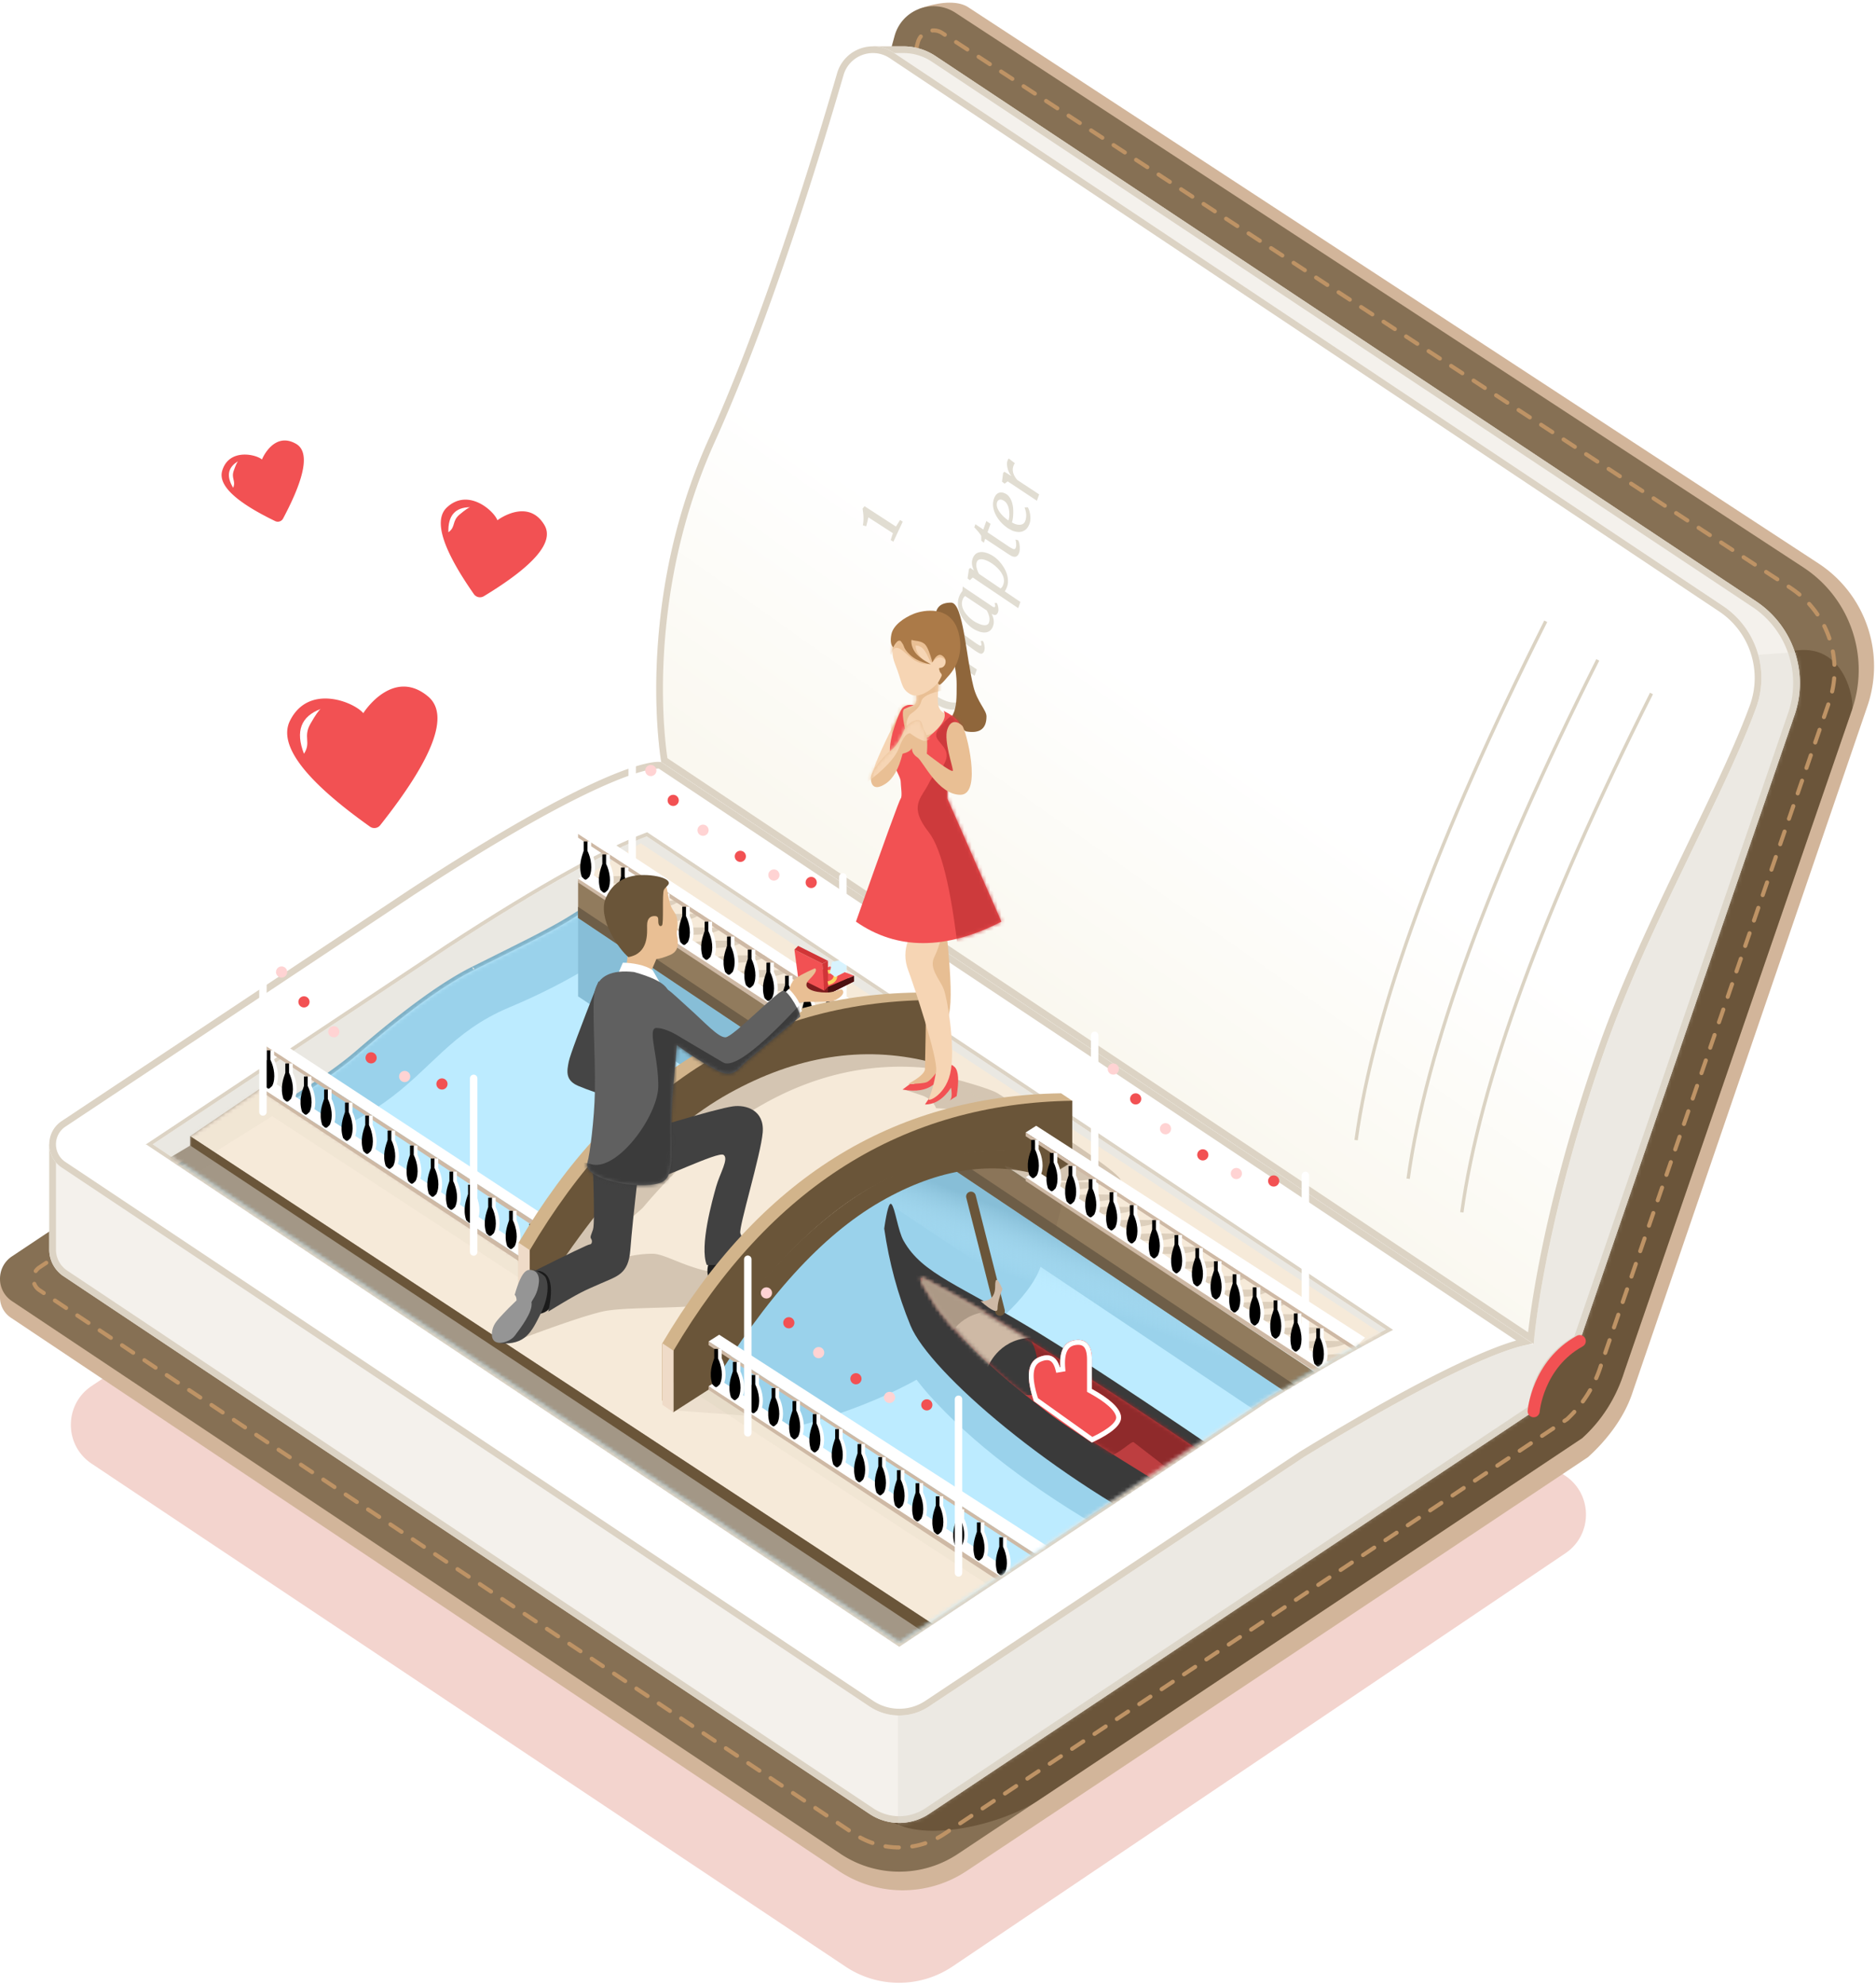 <svg width="503" height="532" xmlns="http://www.w3.org/2000/svg" xmlns:xlink="http://www.w3.org/1999/xlink"><defs><path d="M.606 294.63v28.192a8.56 8.56 0 0 0 3.81 7.122L220.533 474.05a14.382 14.382 0 0 0 15.96 0l162.118-107.91 1.036-4.356a21.942 21.942 0 0 1 11.326-14.442l57.485-167.499c4.063-11.381-.15-24.07-10.21-30.752L238.228 2.956a15.575 15.575 0 0 0-8.618-2.602h-8.014l-56.903 191.83L.606 294.63z" id="a"/><linearGradient x1="39.606%" y1="76.518%" x2="53.281%" y2="54.668%" id="c"><stop stop-color="#FAF8F0" offset="0%"/><stop stop-color="#FFF" offset="100%"/></linearGradient><path d="M177.294 204.25s-7.409-41.979 12.719-86.574c14.62-32.392 28.13-76.39 34.428-98.042 1.887-6.49 9.522-9.276 15.141-5.53L461.93 162.364c8.935 5.957 12.623 17.269 8.915 27.354-8.936 24.306-29.048 58.66-40.69 91.914-16.7 47.705-18.943 78.591-18.943 78.591L177.294 204.25z" id="d"/><path d="M177.294 204.25s-10.099-3.234-67.374 34.117l-93.383 62.079c-4.44 2.962-4.44 9.494 0 12.455l216.596 144.424a14.382 14.382 0 0 0 15.96 0l100.463-66.799c51.69-31.495 61.655-30.304 61.655-30.304L177.294 204.25z" id="e"/><path d="M40.953 306.673l79.264-52.664c30.968-20.19 46.493-27.347 53.18-29.85l198.176 132.14c-8.586 4.542-19.024 10.473-31.747 18.226l-.326.198-98.386 65.415-200.16-133.465z" id="f"/><path d="M.033.95h330.54V235.3c-8.586 4.541-19.024 10.472-31.747 18.225l-98.712 65.613L.033 185.727V.95z" id="g"/><path d="M133 3l197.573 132.3c-8.586 4.541-19.024 10.472-31.747 18.225l-98.712 65.613L.033 85.727C28.059 70.352 46.382 58.943 55 51.5 66 42 77 33.5 86 29c10.685-5.342 20.378-10.002 26-13.5C134.649 1.409 141.649-2.758 133 3z" id="i"/><linearGradient x1="48.531%" y1="57.317%" x2="52.925%" y2="48.46%" id="k"><stop stop-color="#BCEBFF" stop-opacity="0" offset="0%"/><stop stop-color="#87BED7" offset="100%"/></linearGradient><path d="M10.374 5.224C20.747 10.447 86.879 52.888 97.9 62.682c7.348 6.53 3.458 8.27-11.67 5.224-11.67-6.53-26.367-15.453-44.088-26.77-21-13.412-34.253-28.61-37.605-33.954C-1.945-3.265 0 0 10.374 5.224z" id="l"/><path d="M2.593 17.63C.433 11.1.864 7.181 3.89 5.875c3.026-1.305 4.97-.217 5.835 3.265-.432-4.788.865-7.4 3.89-7.835 3.026-.435 4.539 1.306 4.539 5.223v7.836c4.754 2.611 7.348 5.006 7.78 7.182.432 2.177-2.161 4.57-7.78 7.182-4.331-2.817-7.573-4.993-9.725-6.529a77.213 77.213 0 0 1-5.836-4.57z" id="n"/><path d="M2.593 17.63C.433 11.1.864 7.181 3.89 5.875c3.026-1.305 4.97-.217 5.835 3.265-.432-4.788.865-7.4 3.89-7.835 3.026-.435 4.539 1.306 4.539 5.223v7.836c4.754 2.611 7.348 5.006 7.78 7.182.432 2.177-2.161 4.57-7.78 7.182" id="o"/><path id="p" d="M228.577 131.56l-32.463 21.578L0 22l10-6v-2.5L28.828.7z"/><path d="M2.5 4.5h1V7c1 2 1.5 5 .5 7-1 1-1 1-2 0-1-3 0-5.5.5-7V4.5zm5 3.5h1v2.5c1 2 1.5 5 .5 7-1 1-1 1-2 0-1-3 0-5.5.5-7V8zm5 3.5h1V14c1 2 1.5 5 .5 7-1 1-1 1-2 0-1-3 0-5.5.5-7v-2.5zm5.398 3.5h1v2.5c1 2 1.5 5 .5 7-1 1-1 1-2 0-1-3 0-5.5.5-7V15zm5.602 3.5h1V21c1 2 1.5 5 .5 7-1 1-1 1-2 0-1-3 0-5.5.5-7v-2.5zm5.428 3.5h1v2.5c1 2 1.5 5 .5 7-1 1-1 1-2 0-1-3 0-5.5.5-7V22zm6 4h1v2.5c1 2 1.5 5 .5 7-1 1-1 1-2 0-1-3 0-5.5.5-7V26zm6 4h1v2.5c1 2 1.5 5 .5 7-1 1-1 1-2 0-1-3 0-5.5.5-7V30zm5.572 3.5h1V36c1 2 1.5 5 .5 7-1 1-1 1-2 0-1-3 0-5.5.5-7v-2.5zm5 3.5h1v2.5c1 2 1.5 5 .5 7-1 1-1 1-2 0-1-3 0-5.5.5-7V37zm5 3.5h1V43c1 2 1.5 5 .5 7-1 1-1 1-2 0-1-3 0-5.5.5-7v-2.5zm5.398 3.5h1v2.5c1 2 1.5 5 .5 7-1 1-1 1-2 0-1-3 0-5.5.5-7V44zm5.602 3.5h1V50c1 2 1.5 5 .5 7-1 1-1 1-2 0-1-3 0-5.5.5-7v-2.5zm5.428 3.5h1v2.5c1 2 1.5 5 .5 7-1 1-1 1-2 0-1-3 0-5.5.5-7V51z" id="r"/><filter x="-.7%" y="-.9%" width="101.4%" height="101.8%" filterUnits="objectBoundingBox" id="s"><feOffset dx="-1" in="SourceAlpha" result="shadowOffsetInner1"/><feComposite in="shadowOffsetInner1" in2="SourceAlpha" operator="arithmetic" k2="-1" k3="1" result="shadowInnerInner1"/><feColorMatrix values="0 0 0 0 0.808 0 0 0 0 0.725 0 0 0 0 0.647 0 0 0 1 0" in="shadowInnerInner1"/></filter><path d="M2.5 4.5h1V7c1 2 1.5 5 .5 7-1 1-1 1-2 0-1-3 0-5.5.5-7V4.5zm5 3.5h1v2.5c1 2 1.5 5 .5 7-1 1-1 1-2 0-1-3 0-5.5.5-7V8zm5 3.5h1V14c1 2 1.5 5 .5 7-1 1-1 1-2 0-1-3 0-5.5.5-7v-2.5zm5.398 3.5h1v2.5c1 2 1.5 5 .5 7-1 1-1 1-2 0-1-3 0-5.5.5-7V15zm5.602 3.5h1V21c1 2 1.5 5 .5 7-1 1-1 1-2 0-1-3 0-5.5.5-7v-2.5zm5.428 3.5h1v2.5c1 2 1.5 5 .5 7-1 1-1 1-2 0-1-3 0-5.5.5-7V22zm6 4h1v2.5c1 2 1.5 5 .5 7-1 1-1 1-2 0-1-3 0-5.5.5-7V26zm6 4h1v2.5c1 2 1.5 5 .5 7-1 1-1 1-2 0-1-3 0-5.5.5-7V30zm5.572 3.5h1V36c1 2 1.5 5 .5 7-1 1-1 1-2 0-1-3 0-5.5.5-7v-2.5zm5 3.5h1v2.5c1 2 1.5 5 .5 7-1 1-1 1-2 0-1-3 0-5.5.5-7V37zm5 3.5h1V43c1 2 1.5 5 .5 7-1 1-1 1-2 0-1-3 0-5.5.5-7v-2.5zm5.398 3.5h1v2.5c1 2 1.5 5 .5 7-1 1-1 1-2 0-1-3 0-5.5.5-7V44zm5.602 3.5h1V50c1 2 1.5 5 .5 7-1 1-1 1-2 0-1-3 0-5.5.5-7v-2.5zm5.428 3.5h1v2.5c1 2 1.5 5 .5 7-1 1-1 1-2 0-1-3 0-5.5.5-7V51z" id="t"/><filter x="-.7%" y="-.9%" width="101.4%" height="101.8%" filterUnits="objectBoundingBox" id="u"><feOffset dx="-1" in="SourceAlpha" result="shadowOffsetInner1"/><feComposite in="shadowOffsetInner1" in2="SourceAlpha" operator="arithmetic" k2="-1" k3="1" result="shadowInnerInner1"/><feColorMatrix values="0 0 0 0 0.808 0 0 0 0 0.725 0 0 0 0 0.647 0 0 0 1 0" in="shadowInnerInner1"/></filter><path d="M22.08 5.238c1.401.991 2.964 2.579 5.42 4.762 4.5 4 8 8 10 8S51.5 5.5 53 5.5s5 6.5 4.5 7-13.452 11-14.976 12.5C41 26.5 39.5 29 35.5 27c-2.436-1.218-7.283-4.105-11.039-6.967C24.033 25.752 23.124 33.965 23 40c-.185 8.98 1.1 15.634-3 17-6 2-21-1-19.5-5.5.611-1.833 1.88-11.657 2-19 .174-10.684-.889-23.444 0-27 1-4 4.5-5.667 10.5-5 4.42 1.239 7.254 2.572 8.5 4 .206.236.4.482.58.738z" id="v"/><path d="M9 10.5c-4.667 9-7.333 14.833-8 17.5-.667 2.667-.167 3.167 1.5 1.5l6-8.5c3.475-.33 5.975-.83 7.5-1.5 1.525-.67 3.191-2.004 5-4 .667-1.667.333-2.833-1-3.5-2-1-1.5-4-1.5-5.5 0-1 .167-3 .5-6L13.5 3l-1 3c.333 1.667.333 2.833 0 3.5-.333.667-1.5 1-3.5 1z" id="x"/><path d="M12.5 21.5c0 1 .5 4 0 4.5-.333.333-4.333 11.333-12 33 11 7.667 24 7.667 39 0L25 26v-3.5c0-1.5 1.5-2 2-6.5s2-9 1-10.5c-.667-1-2-2-4-3 1 1.667-.333 4-4 7-5.5 2-5.5 2-6-.5s-1.5-6.5-.5-7c.667-.333 1.5-.667 2.5-1-1.667-.333-2.833.167-3.5 1.5-1 2-4 9.5-2.5 13s2.5 5 2.5 6z" id="z"/><path d="M6 8C4 9.5.5 13.5.5 15.5s1 3.5 4 1.5c2-1.333 3.5-4 4.5-8 1.333-.333 2.167-.833 2.5-1.5 0 1 .5 1.833 1.5 2.5 1.5 1 5.5 10 11.5 10S26 2.5 25 1.5s-3-2-4 1 1.5 10 1.5 11-7-4.5-7-4.5.47-4.5-.5-6-.5-3-2-3-3 1.5-3.5 2.5S8 6.5 6 8z" id="B"/><path d="M2.5 4.5h1V7c1 2 1.5 5 .5 7-1 1-1 1-2 0-1-3 0-5.5.5-7V4.5zm5 3.5h1v2.5c1 2 1.5 5 .5 7-1 1-1 1-2 0-1-3 0-5.5.5-7V8zm5 3.5h1V14c1 2 1.5 5 .5 7-1 1-1 1-2 0-1-3 0-5.5.5-7v-2.5zm5.398 3.5h1v2.5c1 2 1.5 5 .5 7-1 1-1 1-2 0-1-3 0-5.5.5-7V15zm5.602 3.5h1V21c1 2 1.5 5 .5 7-1 1-1 1-2 0-1-3 0-5.5.5-7v-2.5zm5.428 3.5h1v2.5c1 2 1.5 5 .5 7-1 1-1 1-2 0-1-3 0-5.5.5-7V22zm6 4h1v2.5c1 2 1.5 5 .5 7-1 1-1 1-2 0-1-3 0-5.5.5-7V26zm6 4h1v2.5c1 2 1.5 5 .5 7-1 1-1 1-2 0-1-3 0-5.5.5-7V30zm5.572 3.5h1V36c1 2 1.5 5 .5 7-1 1-1 1-2 0-1-3 0-5.5.5-7v-2.5zm5 3.5h1v2.5c1 2 1.5 5 .5 7-1 1-1 1-2 0-1-3 0-5.5.5-7V37zm5 3.5h1V43c1 2 1.5 5 .5 7-1 1-1 1-2 0-1-3 0-5.5.5-7v-2.5zm5.398 3.5h1v2.5c1 2 1.5 5 .5 7-1 1-1 1-2 0-1-3 0-5.5.5-7V44zm5.602 3.5h1V50c1 2 1.5 5 .5 7-1 1-1 1-2 0-1-3 0-5.5.5-7v-2.5zm5.428 3.5h1v2.5c1 2 1.5 5 .5 7-1 1-1 1-2 0-1-3 0-5.5.5-7V51zm6 4h1v2.5c1 2 1.5 5 .5 7-1 1-1 1-2 0-1-3 0-5.5.5-7V55z" id="D"/><filter x="-.6%" y="-.8%" width="101.3%" height="101.6%" filterUnits="objectBoundingBox" id="E"><feOffset dx="-1" in="SourceAlpha" result="shadowOffsetInner1"/><feComposite in="shadowOffsetInner1" in2="SourceAlpha" operator="arithmetic" k2="-1" k3="1" result="shadowInnerInner1"/><feColorMatrix values="0 0 0 0 0.808 0 0 0 0 0.725 0 0 0 0 0.647 0 0 0 1 0" in="shadowInnerInner1"/></filter><path d="M2.5 4.5h1V7c1 2 1.5 5 .5 7-1 1-1 1-2 0-1-3 0-5.5.5-7V4.5zm5 3.5h1v2.5c1 2 1.5 5 .5 7-1 1-1 1-2 0-1-3 0-5.5.5-7V8zm5 3.5h1V14c1 2 1.5 5 .5 7-1 1-1 1-2 0-1-3 0-5.5.5-7v-2.5zm5.398 3.5h1v2.5c1 2 1.5 5 .5 7-1 1-1 1-2 0-1-3 0-5.5.5-7V15zm5.602 3.5h1V21c1 2 1.5 5 .5 7-1 1-1 1-2 0-1-3 0-5.5.5-7v-2.5zm5.428 3.5h1v2.5c1 2 1.5 5 .5 7-1 1-1 1-2 0-1-3 0-5.5.5-7V22zm6 4h1v2.5c1 2 1.5 5 .5 7-1 1-1 1-2 0-1-3 0-5.5.5-7V26zm6 4h1v2.5c1 2 1.5 5 .5 7-1 1-1 1-2 0-1-3 0-5.5.5-7V30zm5.572 3.5h1V36c1 2 1.5 5 .5 7-1 1-1 1-2 0-1-3 0-5.5.5-7v-2.5zm5 3.5h1v2.5c1 2 1.5 5 .5 7-1 1-1 1-2 0-1-3 0-5.5.5-7V37zm5 3.5h1V43c1 2 1.5 5 .5 7-1 1-1 1-2 0-1-3 0-5.5.5-7v-2.5zm5.398 3.5h1v2.5c1 2 1.5 5 .5 7-1 1-1 1-2 0-1-3 0-5.5.5-7V44zm5.602 3.5h1V50c1 2 1.5 5 .5 7-1 1-1 1-2 0-1-3 0-5.5.5-7v-2.5zm5.428 3.5h1v2.5c1 2 1.5 5 .5 7-1 1-1 1-2 0-1-3 0-5.5.5-7V51zm6 4h1v2.5c1 2 1.5 5 .5 7-1 1-1 1-2 0-1-3 0-5.5.5-7V55z" id="F"/><filter x="-.6%" y="-.8%" width="101.3%" height="101.6%" filterUnits="objectBoundingBox" id="G"><feOffset dx="-1" in="SourceAlpha" result="shadowOffsetInner1"/><feComposite in="shadowOffsetInner1" in2="SourceAlpha" operator="arithmetic" k2="-1" k3="1" result="shadowInnerInner1"/><feColorMatrix values="0 0 0 0 0.808 0 0 0 0 0.725 0 0 0 0 0.647 0 0 0 1 0" in="shadowInnerInner1"/></filter><path d="M4 2.5C1.5 4-1 7 1 12s1.5 6.5 4 8 6-1.5 7-2.5 4.5-5.588 4-6.044C15.5 11 16 5.5 15 5S11.5.5 8.5 1 6.5 1 4 2.5z" id="H"/></defs><g fill="none" fill-rule="evenodd"><path d="M24.567 392.258l202.14 134.785a25.806 25.806 0 0 0 28.703-.045l164.292-110.715c7.393-4.962 7.376-15.853-.032-20.793L210.619 256.097a12.483 12.483 0 0 0-13.851 0L24.567 371.443c-7.423 4.95-7.423 15.866 0 20.815" fill="#F3D4CE"/><path d="M0 347.7v-5.001L173.936 227.92a7.218 7.218 0 0 1 8.01 0L246.454 2.38s8.205-3.317 12.943-.575l228.165 149.18c12.622 8.253 18.027 24.037 13.116 38.305L437.75 373.093c-2.136 6.625-6.801 12.754-11.967 17.415v.002l-9.026 6.018-157.554 104.867a30.942 30.942 0 0 1-34.335 0L2.9 353.128A6.53 6.53 0 0 1 0 347.7" fill="#D2B59A"/><path d="M3.207 348.694c-4.276-2.851-4.276-9.141 0-11.993l170.097-113.23a7.193 7.193 0 0 1 7.98 0L239.853 9.646c1.94-7.085 10.213-10.224 16.358-6.206l227.296 148.61c12.574 8.222 17.958 23.947 13.065 38.16l-61.022 177.28-.252.783a39.407 39.407 0 0 1-11.104 17.165l-8.992 5.996-158.356 105.403a28.349 28.349 0 0 1-31.462 0L3.207 348.694" fill="#867054"/><path d="M496.571 190.211l-61.022 177.28c-2.38 7.383-6.21 13.304-11.356 17.948l-8.992 5.996L278.55 482.4c-9.527 6.353-30.523 11.753-40.05 5.4 127.882-189.738 205.282-292.788 232.2-309.15 22.95-13.95 26.726 9.078 25.871 11.561z" fill="#513B20" opacity=".5"/><path d="M186.588 228.63L246.1 11.362c.607-2.216 2.554-3.207 4.214-3.207.837 0 1.63.24 2.355.715L479.964 157.48a26.31 26.31 0 0 1 10.483 30.618L429.384 365.5l-.252.783a32.974 32.974 0 0 1-8.943 14.035l-8.58 5.721-158.351 105.4a21.817 21.817 0 0 1-12.144 3.68 21.81 21.81 0 0 1-12.14-3.678L10.582 345.766c-2.183-1.457-2.182-4.667.002-6.122L176.89 228.87a.707.707 0 0 1 .403-.124c.145 0 .28.04.4.121l4.47 2.98" stroke="#BE9365" stroke-width="1.08" stroke-linecap="round" stroke-linejoin="round" stroke-dasharray="3.604,3.604"/><path stroke="#F7931E" stroke-width=".72" stroke-linecap="round" stroke-linejoin="round" d="M183.662 232.847l1.498.998.476-1.737"/><path d="M393.26 354.18l-144.166 95.94a14.382 14.382 0 0 1-15.96 0L16.537 305.697" fill="#FFF"/><path d="M393.26 354.18l-144.166 95.94a14.382 14.382 0 0 1-15.96 0L16.537 305.697" stroke="#000" stroke-width=".72" stroke-linecap="round" stroke-linejoin="round"/><g transform="translate(12.6 12.065)"><mask id="b" fill="#fff"><use xlink:href="#a"/></mask><use fill="#F4F1EC" xlink:href="#a"/><path stroke="#DCD3C4" stroke-width="1.8" d="M1.506 295.13v27.692a7.66 7.66 0 0 0 3.409 6.374L221.033 473.3a13.482 13.482 0 0 0 14.962 0l161.822-107.714.955-4.011a22.843 22.843 0 0 1 11.466-14.865l57.372-167.17c3.925-10.993-.144-23.247-9.86-29.7L237.73 3.705a14.675 14.675 0 0 0-8.12-2.452h-7.342L165.46 192.767 1.506 295.13z"/><path fill="#DFDCD3" opacity=".6" mask="url(#b)" d="M228.15 445.585v39.16l214.2-99.46 54-224.55-44.1 3.15-221.4 272.25z"/></g><g><use fill="url(#c)" xlink:href="#d"/><path stroke="#DCD3C4" stroke-width="1.8" d="M178.12 203.718l232.332 154.916c.117-1.164.275-2.532.478-4.099.591-4.57 1.444-9.885 2.607-15.89 3.318-17.148 8.447-36.398 15.768-57.311a278.146 278.146 0 0 1 3.683-9.888c3.871-9.845 8.387-19.963 14.56-32.933 1.508-3.167 10.278-21.332 12.596-26.257 4.45-9.455 7.557-16.598 9.855-22.85 3.565-9.693.02-20.567-8.57-26.295L239.083 14.854c-5.114-3.41-12.06-.874-13.778 5.031-10.489 36.06-22.485 71.603-34.472 98.161-7.107 15.747-11.274 32.217-13.03 48.81-1.264 11.953-1.18 22.828-.28 32.02.145 1.475.3 2.773.455 3.881.05.368.098.688.141.961z"/></g><path d="M392.396 324.961c4.792-34.741 21.726-81.05 50.806-138.909l-.804-.404c-29.12 57.94-46.086 104.332-50.894 139.19l.892.123zM377.996 315.961c4.792-34.741 21.726-81.05 50.806-138.909l-.804-.404c-29.12 57.94-46.086 104.332-50.894 139.19l.892.123zM364.046 305.611c4.792-34.741 21.726-81.05 50.806-138.909l-.804-.404c-29.12 57.94-46.086 104.332-50.894 139.19l.892.123z" fill="#DBD3C3" fill-rule="nonzero"/><g><use fill="#FFF" xlink:href="#e"/><path stroke="#DCD3C4" stroke-width="1.8" d="M176.948 205.1c-.593-.073-1.672.006-3.341.372-2.592.568-6.032 1.72-10.432 3.591-12.067 5.133-29.35 14.79-52.757 30.053l-93.382 62.078c-3.906 2.606-3.906 8.354 0 10.959l216.597 144.423a13.483 13.483 0 0 0 14.962 0l100.493-66.818c21.964-13.384 38.12-21.942 49.364-26.627 4.052-1.688 7.212-2.763 9.592-3.341.234-.057.456-.108.666-.154L176.948 205.1z"/></g><g><use fill="#EAE8E2" xlink:href="#f"/><path stroke="#DCD3C4" d="M40.677 306.257l79.267-52.667c25.679-16.741 42.885-26.01 53.278-29.9l.24-.09L372.547 356.35l-.741.392c-9.108 4.818-19.637 10.848-31.721 18.211l-.31.187-98.663 65.6L40.051 306.673l.626-.416z"/></g><path d="M232.817 138.635a33.556 33.556 0 0 1-.57 2.412l-.898-.27c.207-.963.23-2.11.07-3.444l-.14-1.026.518-.654 8.428 5.466 1.098-1.76.721.443-2.504 5.371-.722-.443.59-1.837-6.591-4.258zM259.549 186.22c-.09.45-.224.927-.405 1.433-.18.506-.42.933-.717 1.28-.299.348-.636.621-1.012.82a3.543 3.543 0 0 1-1.218.381c-.436.055-.884.06-1.344.014a8.134 8.134 0 0 1-2.731-.826c-.88-.442-1.621-.899-2.225-1.37a10.516 10.516 0 0 1-1.625-1.572 9.798 9.798 0 0 1-1.2-1.806 8.478 8.478 0 0 1-.708-1.91c-.306-1.327-.253-2.569.16-3.727.39-1.1.89-2.066 1.495-2.9l.212-.285 2.93 2.15-.364 1.021-2.292-.914c-.277.156-.497.402-.66.738-.164.336-.32.711-.466 1.124-.148.413-.194.89-.138 1.433.055.542.201 1.065.438 1.568.237.503.543.982.917 1.438 1.028 1.243 2.307 2.25 3.838 3.018 1.315.661 2.497.98 3.545.958 1.185-.03 1.952-.532 2.3-1.51.275-.774.342-1.498.2-2.173a1.396 1.396 0 0 0-.258-.603l-1.471-1.439.384-1.051 2.703 1.769c-.009.174-.016.407-.023.698-.006.292-.03.627-.07 1.004-.04.377-.106.79-.195 1.24zm4.335-11.763c-.269.757-.77.927-1.5.512-.48-.275-.99-.612-1.533-1.012-.542-.399-.928-.682-1.158-.848-.229-.167-.48-.353-.752-.558a25.148 25.148 0 0 0-.845-.61c-.653-.465-1.176-.797-1.57-.994-.392-.197-.686-.314-.881-.35-.195-.037-.355-.031-.48.016-.18.074-.32.25-.418.526a2.254 2.254 0 0 0-.12.89c.017.318.076.656.176 1.016.215.773.556 1.53 1.023 2.273l6.094 4.09-.603 1.692-12.056-8.04-.734.845-.656-.505.468-2.501.392-.338 5.785 3.883c-.734-1.274-1.09-2.469-1.07-3.583.01-.386.073-.74.188-1.063.115-.323.26-.583.434-.78.174-.197.394-.329.659-.395.55-.149 1.283.007 2.2.467a11.01 11.01 0 0 1 1.656 1.059l1.225.913 1.277.91c.912.642 1.47.99 1.673 1.04.204.05.32.035.349-.046.072-.204.024-.595-.146-1.174l.54-.048c.156.223.278.52.367.894.175.753.18 1.36.016 1.82zm1.985-9.98c.618 1.202.746 2.312.384 3.33-.336.943-.941 1.493-1.816 1.65-.817.145-1.783-.062-2.9-.623-.916-.46-1.781-1.159-2.595-2.096-1.363-1.562-2.062-3.217-2.098-4.963a4.842 4.842 0 0 1 .28-1.774c.202-.57.512-1.11.929-1.621l.08-1.185 7.919 5.326c.223.146.396.21.52.194.123-.017.207-.088.251-.213.045-.125-.005-.42-.148-.882l.549-.044c.14.188.254.454.34.799.168.695.177 1.255.025 1.68-.263.738-.739.935-1.428.589l-.12-.06-.172-.108zm-7.093-4.736c-.285.18-.508.496-.67.95a3.06 3.06 0 0 0-.185 1.31c.038.421.143.832.315 1.235.173.402.4.788.68 1.159.28.37.589.716.925 1.035.656.625 1.28 1.085 1.869 1.381.589.296 1.061.496 1.417.6.356.103.67.15.941.142.567-.01.93-.236 1.087-.678.265-.745.188-1.6-.234-2.566a5.817 5.817 0 0 0-.367-.72l-5.778-3.848zm11.482-4.14c.013.603-.063 1.137-.229 1.603a6.454 6.454 0 0 1-.618 1.284l4.186 2.833-.59 1.658-12.188-8.21-.774.732-.62-.496.371-2.51.351-.306.995.684c-.584-1.13-.702-2.184-.354-3.161.348-.978.964-1.55 1.849-1.715.827-.154 1.795.047 2.905.605 1.458.732 2.679 1.921 3.663 3.568.678 1.13 1.03 2.273 1.053 3.43zm-1.989 2.107c.313-.2.554-.536.722-1.01.17-.475.232-.918.187-1.331a3.86 3.86 0 0 0-.342-1.216 5.817 5.817 0 0 0-.708-1.149 8.667 8.667 0 0 0-.948-1.026 9.496 9.496 0 0 0-2.22-1.557c-.794-.399-1.46-.58-2-.542-.541.037-.892.282-1.054.736-.238.67-.157 1.488.243 2.457.106.267.222.507.347.72l5.773 3.918zm4.987-9.563c-.38 1.064-1.079 1.34-2.098.829l-.094-.047c-.176-.089-.511-.298-1.004-.628l-5.9-3.9-.373 1.047-.681-.547-.019-1.275c-.27-.526-.888-1.294-1.858-2.302l.295-.83 2.123 1.417.815-2.286 1.124.77-.805 2.26 5.088 3.41c.654.445 1.102.728 1.344.85.242.121.418.198.527.229.11.03.203.035.278.01.142-.038.25-.16.323-.367.073-.207.114-.4.121-.582.008-.181.003-.37-.015-.564a6.062 6.062 0 0 0-.176-1.034l.722.177c.332.633.472 1.475.42 2.526-.018.313-.07.592-.157.837zm1.647-8.556c.38-1.065.316-2.262-.19-3.593l.852-.046c.306.497.517 1.13.632 1.902.15.933.103 1.744-.142 2.434-.246.69-.556 1.2-.93 1.534-.731.661-1.634.887-2.707.677-.463-.095-.817-.204-1.061-.327a31.61 31.61 0 0 1-.794-.414c-.285-.153-.664-.422-1.137-.808a9.771 9.771 0 0 1-1.288-1.259 9.25 9.25 0 0 1-1.004-1.435 7.124 7.124 0 0 1-.651-1.536c-.318-1.106-.31-2.125.02-3.056.432-1.21 1.137-1.768 2.117-1.673.3.027.634.133 1.004.319s.699.474.985.865c.287.391.513.827.678 1.307.164.48.275.985.331 1.515.057.529.077 1.043.06 1.542-.024 1.01-.143 1.832-.355 2.466.115.072.224.133.327.185.102.051.226.11.37.175.145.066.334.127.57.183.234.057.47.089.705.097a1.87 1.87 0 0 0 .66-.09c.459-.154.774-.475.948-.964zm-4.504-.102c.263-.869.305-1.836.127-2.899-.121-.754-.376-1.375-.765-1.866-.197-.257-.481-.478-.851-.664-.37-.186-.692-.228-.967-.125-.275.102-.467.308-.578.62-.111.31-.144.625-.1.943.045.317.143.632.293.944.15.312.34.62.568.923a8.9 8.9 0 0 0 .732.856 9.744 9.744 0 0 0 1.541 1.268zm-.214-10.478l-.824.615-.704-.538.309-2.336.354-.316 1.873 1.157a5.348 5.348 0 0 1-1.181-2.96c-.035-.428-.007-.77.084-1.027.158-.442.287-.682.388-.72l1.64 1.275c-.138.123-.265.346-.38.67a3.23 3.23 0 0 0-.196.888c-.015.27.012.56.083.87.17.71.556 1.398 1.158 2.063l5.838 3.848-.606 1.702-7.836-5.191z" fill="#E1DDD2"/><path d="M411.21 378.204s1.037-12.551 12.363-18.798" stroke="#F25153" stroke-width="3.24" stroke-linecap="round" stroke-linejoin="round"/><g transform="translate(41 121)"><path d="M210 46c-.667-3.667.667-5.5 4-5.5 3.286 0 3.985 14.418 6 22.5 1.05 4.215 3.5 6.286 3.5 8 0 3.333-1.833 4.667-5.5 4-3-1.667-4.167-3.167-3.5-4.5 1-2 1-4.5 1-8 0-2.333-.333-4.667-1-7L210 46z" fill="#8F663B"/><mask id="h" fill="#fff"><use xlink:href="#g"/></mask><g mask="url(#h)"><g transform="translate(0 110)"><mask id="j" fill="#fff"><use xlink:href="#i"/></mask><use fill="#BCEBFF" xlink:href="#i"/><path stroke="#7EAFC4" d="M133.9 3l197.647 132.35-.74.392c-9.105 4.816-19.635 10.845-31.704 18.199l-98.99 65.798L-.93 85.685l.723-.397C27.79 69.93 46.09 58.535 54.673 51.122 67.22 40.286 77.53 32.676 85.776 28.552c-.716.36 11.867-5.899 14.896-7.44 5.004-2.545 8.501-4.442 11.064-6.037 11.327-7.047 18.741-11.612 22.245-13.698.88-.524 1.515-.892 1.908-1.107a4.58 4.58 0 0 1 .452-.226c.048-.018.048-.018.122-.037.104-.042.104-.042.497.16.137.52.137.52.031.63-.053.068-.053.068-.091.105-.217.21-1.185.885-3 2.099zM85.776 28.554z"/><path d="M41.5 75.5c8.794-3.904 15.627-7.57 20.5-11 12.535-8.822 18-19 33.5-25.5 8.3-3.48 15.8-7.314 22.5-11.5L187.5 74 104 132l55 22.5c23-4.667 41.333-11.833 55-21.5 13.667-9.667 21.667-17.833 24-24.5l63.5 42.5 17-19L119 1.5 24.5 66l17 9.5z" fill="#9AD2EB" mask="url(#j)"/><path fill="url(#k)" mask="url(#j)" d="M314.081 149v20.438L114 36.026V15z"/><g mask="url(#j)"><path d="M196 126.218c4.83 7.47 8.893 13.04 12.186 16.705 2.778 3.091 5.834 6.16 9.167 9.208 14.079 12.87 33.111 25.344 57.098 37.422 39.765 20.023 40.63 11.1 2.593-26.77-44.52-21.765-67.212-33.3-68.077-34.607-.864-1.305-5.187-1.958-12.967-1.958z" fill="#9AD2EB"/><path d="M196.081 98.245c1.297 9.072 3.647 17.743 7.05 26.014 5.107 12.406 38.254 41.135 74.561 58.765 24.205 11.752 35.876 9.576 35.011-6.53-35.875-24.812-60.945-41.57-75.208-50.276-21.396-13.06-31.121-15.67-36.227-24.708-1.497-2.65-2.267-8.742-3.242-9.795-.576-.621-1.224 1.555-1.945 6.53z" fill="#3A3A3A"/><g transform="translate(205.077 111.2)"><mask id="m" fill="#fff"><use xlink:href="#l"/></mask><use fill="#BD3E40" xlink:href="#l"/><path d="M14.323 11.753c3.887 2.426 15.968 11.404 36.242 26.932 1.083.83-10.459 6.607-9.07 7.674.616.474 4.88 2.766 9.07 1.959 3.332-.642 6.743-4.454 7.32-4.01 3.95 3.04 11.885 9.165 23.807 18.374 13.4-11.317 19.883-17.411 19.45-18.282-.431-.87-51.435-25.247-153.01-73.13 19.45 16.977 29.176 26.118 29.176 27.424 0 1.306 8.644 7.4 25.934 18.282l9.725 1.306c-4.676-7.835-4.224-10.011 1.356-6.53z" fill="#8F2A2B" mask="url(#m)"/><path d="M18.802 24.159s8.837 9.515 12.319 7.182c1.597-1.07 1.945-11.1-1.297-15.017C35.66 17.629 3.242-3.265 1.945-3.265c-1.297 0-3.89-1.959-4.538 1.306-.649 3.265-1.297 3.556.648 7.835 1.945 4.28 3.89 11.1 8.429 13.712 4.538 2.612 12.318 4.57 12.318 4.57z" fill="#3A3A3A" mask="url(#m)"/><path d="M18.802 24.159s2.594-7.183 11.022-7.835C35.66 17.629 3.242-3.265 1.945-3.265c-1.297 0-3.89-1.959-4.538 1.306-.649 3.265-1.297 3.556.648 7.835 1.945 4.28 3.89 11.1 8.429 13.712 4.538 2.612 12.318 4.57 12.318 4.57z" fill="#CEB9A5" mask="url(#m)"/><path d="M7.802 17.159s2.594-7.183 11.022-7.835C24.66 10.629-7.758-10.265-9.055-10.265c-1.297 0-3.89-1.959-4.538 1.306-.649 3.265-1.297 3.556.648 7.835 1.945 4.28 3.89 11.1 8.429 13.712 4.538 2.612 12.318 4.57 12.318 4.57z" fill="#AC9986" mask="url(#m)"/></g><g transform="translate(233.604 126.87)"><use fill="#F25153" xlink:href="#n"/><use fill="#F25153" xlink:href="#o"/><path stroke="#FFF" stroke-width="1.3" d="M3.144 17.224L18.222 27.98c5.118-2.425 7.415-4.59 7.075-6.305-.384-1.93-2.858-4.214-7.456-6.74l-.337-.185V6.53c0-3.558-1.21-4.952-3.796-4.58-2.612.376-3.74 2.648-3.335 7.134l-1.279.215C8.324 6.19 6.79 5.333 4.148 6.473 1.565 7.588 1.15 11.101 3.144 17.224z"/></g><path d="M219.34 89.653l7.78 30.688" stroke="#6A5539" stroke-width="2.6" stroke-linecap="round" stroke-linejoin="round"/><path d="M221.934 117.73c2.593 0 3.89-1.306 3.89-3.918s.649-2.394 1.945.653c-.864 2.176-1.296 3.917-1.296 5.223s-1.513.653-4.539-1.959z" fill="#CEB9A5"/></g></g></g><g mask="url(#h)"><g transform="translate(0 170)"><mask id="q" fill="#fff"><use xlink:href="#p"/></mask><use fill="#A39786" xlink:href="#p"/><path fill="#F6EAD9" mask="url(#q)" d="M228.577 131.56l-18.758 13.15L10 13.5l19-13z"/><path fill="#6A5539" mask="url(#q)" d="M209.819 148.5v-3.79L10 13.5V16z"/><path d="M9 25l8-5v-2.5l14.989-9.368L235 141c1.026-1.388-.474-3.554-4.5-6.5S161.974 88.388 37 5l-9-7.5L5.5 11.25-1.5 25H9z" fill="#86745A" opacity=".2" mask="url(#q)"/></g></g><path fill="#F6EAD9" mask="url(#h)" d="M331.544 237.86l-17.463 10.578L114 115.026 130.796 105z"/><path d="M132.562 113.479l2.054.556c-1.044.1-2.348.223-3.913.371-1.076.854-4.744 1.577-9.928 1.318-3.619-.408-3.619-.408-4.107-1.113 2.64-1.002 8.607-.817 11.981-.761l3.913-.371zm4.791 3.302l2.054.556c-1.043.1-2.348.223-3.913.371-1.076.854-4.744 1.577-9.928 1.318-3.618-.408-3.618-.408-4.107-1.113 2.641-1.002 8.607-.817 11.982-.761l3.912-.371zm4.791 3.302l2.054.556-3.912.371c-1.076.853-4.745 1.577-9.928 1.317-3.619-.408-3.619-.408-4.108-1.112 2.641-1.002 8.608-.817 11.982-.761l3.912-.371zm5.609 3.523l2.054.556c-1.044.1-2.348.223-3.913.371-1.076.854-4.744 1.577-9.928 1.318-3.619-.408-3.619-.408-4.107-1.113 2.64-1.002 8.607-.817 11.981-.761l3.913-.371zm6.028 3.637l2.054.556c-1.044.1-2.348.223-3.913.371-1.076.854-4.744 1.577-9.928 1.318-3.619-.408-3.619-.408-4.107-1.113 2.64-1.002 8.607-.817 11.981-.761l3.913-.371zm5.67 3.54l2.054.556c-1.044.1-2.348.223-3.913.371-1.076.854-4.744 1.577-9.928 1.318-3.618-.408-3.618-.408-4.107-1.113 2.64-1.002 8.607-.817 11.981-.761l3.913-.371zm6.063 3.932l2.053.557-3.912.37c-1.076.854-4.744 1.578-9.928 1.318-3.619-.408-3.619-.408-4.108-1.113 2.642-1.002 8.608-.816 11.982-.76l3.913-.372zm6.062 3.933l2.054.556c-1.043.1-2.348.223-3.913.371-1.076.854-4.744 1.577-9.928 1.318-3.618-.408-3.618-.408-4.107-1.113 2.641-1.002 8.607-.817 11.982-.761l3.912-.371zm5.966 3.62l2.054.557-3.912.37c-1.076.854-4.745 1.578-9.928 1.318-3.619-.408-3.619-.408-4.108-1.113 2.641-1.002 8.608-.816 11.982-.76 1.565-.15 2.87-.273 3.912-.372zm4.792 3.302l2.054.556-3.913.372c-1.076.853-4.744 1.576-9.928 1.317-3.619-.408-3.619-.408-4.107-1.113 2.64-1.002 8.607-.816 11.981-.76 1.565-.15 2.87-.273 3.913-.372zm4.791 3.302l2.054.556c-1.043.1-2.348.223-3.913.371-1.076.854-4.744 1.577-9.928 1.318-3.618-.408-3.618-.408-4.107-1.113 2.641-1.002 8.607-.817 11.982-.761l3.912-.371zm5.608 3.523l2.054.557-3.912.37c-1.076.854-4.744 1.578-9.928 1.318-3.619-.408-3.619-.408-4.108-1.113 2.641-1.002 8.608-.816 11.982-.76 1.565-.15 2.87-.273 3.912-.372zm6.028 3.637l2.054.557-3.912.37c-1.076.854-4.744 1.578-9.928 1.318-3.619-.408-3.619-.408-4.108-1.113 2.641-1.002 8.608-.816 11.982-.76 1.565-.15 2.87-.273 3.912-.372zm5.67 3.54l2.054.557-3.912.37c-1.076.854-4.744 1.578-9.928 1.318-3.619-.408-3.619-.408-4.108-1.113 2.642-1.002 8.608-.816 11.982-.76 1.565-.15 2.87-.273 3.913-.372zM255.562 195.479l2.054.556c-1.044.1-2.348.223-3.913.371-1.076.854-4.744 1.577-9.928 1.318-3.619-.408-3.619-.408-4.107-1.113 2.64-1.002 8.607-.817 11.981-.761l3.913-.371zm4.791 3.302l2.054.556c-1.043.1-2.348.223-3.913.371-1.076.854-4.744 1.577-9.928 1.318-3.618-.408-3.618-.408-4.107-1.113 2.641-1.002 8.607-.817 11.982-.761l3.912-.371zm4.791 3.302l2.054.556-3.912.371c-1.076.853-4.745 1.577-9.928 1.317-3.619-.408-3.619-.408-4.108-1.112 2.641-1.002 8.608-.817 11.982-.761l3.912-.371zm5.609 3.523l2.054.556c-1.044.1-2.348.223-3.913.371-1.076.854-4.744 1.577-9.928 1.318-3.619-.408-3.619-.408-4.107-1.113 2.64-1.002 8.607-.817 11.981-.761l3.913-.371zm6.028 3.637l2.054.556c-1.044.1-2.348.223-3.913.371-1.076.854-4.744 1.577-9.928 1.318-3.619-.408-3.619-.408-4.107-1.113 2.64-1.002 8.607-.817 11.981-.761l3.913-.371zm5.67 3.54l2.054.556c-1.044.1-2.348.223-3.913.371-1.076.854-4.744 1.577-9.928 1.318-3.618-.408-3.618-.408-4.107-1.113 2.64-1.002 8.607-.817 11.981-.761l3.913-.371zm6.063 3.932l2.053.557-3.912.37c-1.076.854-4.744 1.578-9.928 1.318-3.619-.408-3.619-.408-4.108-1.113 2.642-1.002 8.608-.816 11.982-.76l3.913-.372zm6.062 3.933l2.054.556c-1.043.1-2.348.223-3.913.371-1.076.854-4.744 1.577-9.928 1.318-3.618-.408-3.618-.408-4.107-1.113 2.641-1.002 8.607-.817 11.982-.761l3.912-.371zm5.966 3.62l2.054.557-3.912.37c-1.076.854-4.745 1.578-9.928 1.318-3.619-.408-3.619-.408-4.108-1.113 2.641-1.002 8.608-.816 11.982-.76 1.565-.15 2.87-.273 3.912-.372zm4.792 3.302l2.054.556-3.913.372c-1.076.853-4.744 1.576-9.928 1.317-3.619-.408-3.619-.408-4.107-1.113 2.64-1.002 8.607-.816 11.981-.76 1.565-.15 2.87-.273 3.913-.372zm4.791 3.302l2.054.556c-1.043.1-2.348.223-3.913.371-1.076.854-4.744 1.577-9.928 1.318-3.618-.408-3.618-.408-4.107-1.113 2.641-1.002 8.607-.817 11.982-.761l3.912-.371zm5.608 3.523l2.054.557-3.912.37c-1.076.854-4.744 1.578-9.928 1.318-3.619-.408-3.619-.408-4.108-1.113 2.641-1.002 8.608-.816 11.982-.76 1.565-.15 2.87-.273 3.912-.372zm6.028 3.637l2.054.557-3.912.37c-1.076.854-4.744 1.578-9.928 1.318-3.619-.408-3.619-.408-4.108-1.113 2.641-1.002 8.608-.816 11.982-.76 1.565-.15 2.87-.273 3.912-.372zm5.67 3.54l2.054.557-3.912.37c-1.076.854-4.744 1.578-9.928 1.318-3.619-.408-3.619-.408-4.108-1.113 2.642-1.002 8.608-.816 11.982-.76 1.565-.15 2.87-.273 3.913-.372z" fill="#DDCFBC" mask="url(#h)"/><path fill="#917B5D" mask="url(#h)" d="M314.081 259v-10.562L114 115.026V125z"/><path fill="#6E5E48" mask="url(#h)" d="M314.081 259v-3.562L114 122.026V125z"/><path fill="#6A5A44" opacity=".4" mask="url(#h)" d="M243.804 201.578l-28.5-19.003-1.805 9.062 28.006 18.757z"/><g mask="url(#h)"><path fill="#FFF" d="M111.577 209.06L108 210l-79-51.5 2.828-1.8z"/><path fill="#CEB9A5" d="M108 211.5V210l-79-51.5v1z"/><path fill="#FFF" d="M111.577 221.06L108 222l-79-51.5 2.828-1.8z"/><path fill="#CEB9A5" d="M108 223.5V222l-79-51.5v1z"/><g transform="translate(29 156)"><use fill="#FFF" xlink:href="#r"/><use fill="#000" filter="url(#s)" xlink:href="#r"/></g></g><g mask="url(#h)"><g transform="translate(127 76)"><path d="M58 84.528V38" stroke="#FFF" stroke-width="2" stroke-linecap="round" stroke-linejoin="round"/><circle fill="#FFD3D3" cx="6.5" cy="9.5" r="1.5"/><circle fill="#F25153" cx="12.5" cy="17.5" r="1.5"/><circle fill="#FFD3D3" cx="20.5" cy="25.5" r="1.5"/><circle fill="#F25153" cx="30.5" cy="32.5" r="1.5"/><circle fill="#FFD3D3" cx="39.5" cy="37.5" r="1.5"/><circle fill="#F25153" cx="49.5" cy="39.5" r="1.5"/><path d="M1.5 47V.472" stroke="#FFF" stroke-width="2" stroke-linecap="round" stroke-linejoin="round"/></g></g><g mask="url(#h)"><path fill="#FFF" d="M196.577 153.06L193 154l-79-51.5 2.828-1.8z"/><path fill="#CEB9A5" d="M193 155.5V154l-79-51.5v1z"/><path fill="#FFF" d="M196.577 165.06L193 166l-79-51.5 2.828-1.8z"/><path fill="#CEB9A5" d="M193 167.5V166l-79-51.5v1z"/><g transform="translate(114 100)"><use fill="#FFF" xlink:href="#t"/><use fill="#000" filter="url(#u)" xlink:href="#t"/></g></g><g mask="url(#h)"><g transform="translate(28 130)"><path d="M58 84.528V38" stroke="#FFF" stroke-width="2" stroke-linecap="round" stroke-linejoin="round"/><circle fill="#FFD3D3" cx="6.5" cy="9.5" r="1.5"/><circle fill="#F25153" cx="12.5" cy="17.5" r="1.5"/><circle fill="#FFD3D3" cx="20.5" cy="25.5" r="1.5"/><circle fill="#F25153" cx="30.5" cy="32.5" r="1.5"/><circle fill="#FFD3D3" cx="39.5" cy="37.5" r="1.5"/><circle fill="#F25153" cx="49.5" cy="39.5" r="1.5"/><path d="M1.5 47V.472" stroke="#FFF" stroke-width="2" stroke-linecap="round" stroke-linejoin="round"/></g></g><g mask="url(#h)"><path d="M139.5 257.5l10.113-6.48c14.666-24.334 29.833-41 45.5-50 15.666-9 30.5-11.167 44.5-6.5 4.666-2.667 7-4.167 7-4.5-6.232-4.075-66.194-24.88-100 0-6.778 4.988-16.786 17.23-15.5 41 .256 4.742 3.052 13.569 8.387 26.48z" fill="#6A5539"/><path fill="#6A5539" opacity=".071" d="M140 257l20.5 1.5-11.5-7z"/><path d="M139.5 257.121c32-55.747 67.667-78.121 107-67.121-8.667-5.667-26.167-17.46-52.5-35.379-23.634 1.71-40.8 6.503-51.5 14.379-10.7 7.876-25.533 27.71-44.5 59.5l41.5 28.621z" fill="#F6EAD9"/><path d="M201.5 171l4.5 1.5c2 .667 3.333 1.833 4 3.5l9.5.5c16.432 7.437 25.266 12.103 26.5 14-1 .5-6.427 3.319-6 4 .954 1.522-2.48 2.828-6 1.5-2.971-1.121-6.125-4.85-5.5-4.5.307.172 11.715 2.861 12 3 4.836 2.36 13.522-.355 16 .5 5.823 2.008 3.157-.825-8-8.5-13.172-8.759-20.505-13.592-22-14.5-1.495-.908-6.162-2.408-14-4.5l-11 3.5z" fill="#86745A" opacity=".306"/><path d="M98 212.121c26-44.08 61.667-66.454 107-67.121l3 2-3 14.5c-17.667-5.667-35.5-3.5-53.5 6.5s-35.833 29.833-53.5 59.5v-15.379z" fill="#D2B48B"/><path d="M101 230.5l-5.5 8.5c12.333-4.667 20.667-7.5 25-8.5 6.5-1.5 24.442-.49 32.25-2.5 6.779-1.744 8.25-7.5 3.25-7.5-10.892 0-18-5.5-22-5.5-8.629 0-12.024 3.9-12-1.5.017-3.809 8.064-9.306 9.5-11 18.743-22.117 38.54-33.914 58.653-36.878a70.639 70.639 0 0 1 11.882-.736c2.652.059 5.308.264 7.965.614-3.333-2.667-5.5-4.667-6.5-6-22.667-2-36.333-1.5-41 1.5-7 4.5-27.5 19-28.5 19.5-.667.333-7.833 8.167-21.5 23.5L102 223.5l-1 7z" fill="#86745A" opacity=".306"/><path d="M101 214.121c26-44.08 61.667-66.454 107-67.121v16.5c-17.667-4.333-35.5-1.5-53.5 8.5s-35.833 29.5-53.5 58.5v-16.379z" fill="#6A5539"/><path fill="#EFDBC8" d="M101 230.5V214l-3-2v16.5z"/><path d="M119.5 142c-5 12.667-7.667 19.833-8 21.5-.5 2.5-1 5 2.5 6.5 2.333 1 6.167 2.333 11.5 4l-2.5-22.5-3.5-9.5z" fill="#454545"/><path d="M137.5 116c.17.512.592 2.458 1 4.5.5 2.5 1.656 2.885 2 4.5.446 2.093-.186 3.57 0 4.5.5 2.5.5 4.5-2 5.5-1.667.667-2.833 1-3.5 1l-1.5 3.5-6.5-2 .5-4c-4-6.667-5.333-11-4-13 2-3 2-5 5.5-5.5s6-1 7.5 0 .5-.5 1 1z" fill="#E9BF94"/><path d="M126 137l-1.5 3.5 11.5 2-2-3.5c-1-.667-2.25-1.167-3.75-1.5-1.5-.333-2.917-.5-4.25-.5z" fill="#FFF"/><path d="M149 217.5c-.667 2.333-.333 4 1 5s2.667 1.167 4 .5l2.5-1.5.5-1.5c6.333-1.333 10.667-3.333 13-6 2-3.5-4-3-6.5-2.5-1.667.333-4 .333-7 0l-7.5 6z" fill="#212121"/><path d="M102.5 219.5c-2.667 1.333-3.833 2.833-3.5 4.5.5 2.5 1 6.5 2.5 7s3.5 0 4.5-1 6-7 6-7-4.5-3.5-5-3.5h-4" fill="#1B1B1B"/><path d="M138.5 180c9-2.667 14.667-4.167 17-4.5 3.5-.5 8.5 1 8 7s-6.5 25.5-6 27c.333 1 .667 1.5 1 1.5-.333 5-3.667 7.333-10 7-2-5 1.535-17.5 2.517-21 .983-3.5 3.483-7.5 1.983-8.5s-17.5 7-19 6.5c-1-.333-4.333-2.333-10-6 6-4.333 9.167-6.5 9.5-6.5.333 0 2-.833 5-2.5z" fill="#414141"/><path d="M118 192.5c.333 9.667.333 15 0 16-.5 1.5-.875 2-.5 2.5s.25 1.5-.375 1.5c-.417 0-5.292 2.333-14.625 7 4 0 5.167 3.667 3.5 11 9-5.5 9.5-5.5 14-7.5s7.5-2.5 8-9c.333-4.333 1-10.833 2-19.5l-12-2z" fill="#414141"/><path fill="#7F1E1F" d="M179 146h1l8-4-6-3-7.5 3-.5 2z"/><path fill="#F25153" d="M181.5 138l6.5 2.5-7 3-5.5-3z"/><path fill="#F25153" d="M173 141l-1-7.5 7.5 3.75.5 7.25z"/><path fill="#D13537" d="M181 143.5v-7l-1.5.75.5 7.25z"/><path fill="#D13537" d="M173 132.5l8 4-1.5.75-7.5-3.75z"/><path fill="#4C1011" d="M188 142v-1.5l-7 3v2z"/><path d="M170.5 144.5c.333-1.333.833-2.333 1.5-3 .667-.667 2.5-1.667 5.5-3 .667.333.167 1.333-1.5 3-2.5 2.5 1.5 3.5 4.5 3.5s4-1.5 4.5-.5-1 2-2 2.5-4.5.5-7.5.5c-2 0-3.5.5-4.5 1.5l-.5-4.5z" fill="#E9BF94"/><path d="M169 145.5l1.5-1.5c2 2 3.167 4 3.5 6-1 .667-1.667 1.167-2 1.5l-3-6z" fill="#FFF"/><g transform="translate(116 139)"><mask id="w" fill="#fff"><use xlink:href="#v"/></mask><use fill="#606060" xlink:href="#v"/><path d="M25.5 18c-2.667-1.667-4.833-2.5-6.5-2.5-2.5 0 .5 7.5.5 15.5s-11 23-18 21S-5 56.5-5 57.5s27 18 27.5 16.5 14-22 14-24S60.5 6.5 60 6.5c-.207 0-18.238 21.08-23.092 18.24A2770.17 2770.17 0 0 1 25.5 18z" fill="#3B3B3B" mask="url(#w)"/></g><path d="M101.5 219c.16.097.275.172.348.225 1.96 1.43 1.678 4.354-.848 8.775.333.333.5.667.5 1-2 3.667-4.833 7-8.5 10 6.91.5 8.5-3 11-8s2-9 1-10c-.667-.667-1.833-1.333-3.5-2z" fill="#464646"/><path d="M102 219.5c-1.5-.5-3-.5-5 6.5.333.333.5.833.5 1.5-1.645 1.574-2.811 2.74-3.5 3.5-1.313 1.448-2.627 2.635-3 4.5-1 5 4.5 3.5 6 1.5s5-6.5 4.5-9c.277-.831 1.723-2.137 2-5.5.056-.684 0-2.5-1.5-3z" fill="#959595"/><path d="M134.5 124.5c-1 0-2 .5-2 2.5s.5 7.5-5 8.5c-2.5-2-8.5-10.5-6-16s7.5-6 10-6 5.5.5 6.5 1.5-.5 1.5-1 2.5 0 9-.5 9.5-1 0-1-1 0-1.5-1-1.5z" fill="#6A5539"/><path d="M136.5 239.121c26-44.08 61.667-66.454 107-67.121l3 2-3 14.5c-17.667-5.667-35.5-3.5-53.5 6.5s-35.833 29.833-53.5 59.5v-15.379z" fill="#D2B48B"/><path d="M139.5 241.121c26-44.08 61.667-66.454 107-67.121v16.5c-17.667-5.667-35.5-3.5-53.5 6.5s-35.833 30.167-53.5 60.5v-16.379z" fill="#6A5539"/><path fill="#EFDBC8" d="M139.6 257.5V241l-3-2v16.5z"/><path d="M181 139.5c1.333-.333 2 0 2 1s-.667 1.667-2 2" stroke="#F8D763"/><path fill="#D8F3FE" d="M181.49 139.757l.607-2.98 1.76-.396 2.154 1.362-.07 1.58-2.997 1.528z"/><g transform="translate(192 58)"><mask id="y" fill="#fff"><use xlink:href="#x"/></mask><use fill="#F6D5B4" xlink:href="#x"/><path d="M20 6c-3.667.667-5.667 1.667-6 3-.5 2-2.5 3-3 3.5S9.5 15 10.5 16s4 3 6.5 1.5c1.667-1 3.5-2.667 5.5-5l-1-5 3.5 4-1 2c-4.667 5.667-7.167 8.5-7.5 8.5C16 22 8 24.5 7 21s-1.5-5.635-1-6.567C6.5 13.5 7.5 10 9 9.5c1-.333 2-2.333 3-6 1.536-1.333 2.67-2 3.402-2 .732 0 2.931 1 6.598 3L20 6z" fill="#E9BF94" mask="url(#y)"/></g><path d="M203 169.5l-2 1.5c3.667.667 6.5.167 8.5-1.5s2.667-3.5 2-5.5l-4 3-3.5 2.5h-1z" fill="#F25153"/><path d="M213 131c1 10 1.167 16.5.5 19.5s-1.833 8.333-3.5 16c-1.013 1.387-1.846 2.22-2.5 2.5-.654.28-2.32.447-5 .5 3-1.667 4.5-3 4.5-4 0-1.5.5-17 0-20-.333-2-.333-5.333 0-10l1.5-2.5 2-2.5 2.5.5z" fill="#E7BE93"/><path d="M208 173.5l-1 1.5c2.667 0 5-1.5 7-4.5.333 2 .167 3.167-.5 3.5l2-1.25c.667-4.167.5-6.75-.5-7.75s-1.667-.833-2 .5l-5 8z" fill="#F25153"/><path d="M202.5 131c-1 2.667-1 5.333 0 8 1.5 4 8 23.5 7.5 27s-1.5 6.5-2 7.5 5-1 6-8-1-19-2-21.5-4-5.5-2.5-8.5c1-2 1.833-4.667 2.5-8l-9.5 3.5z" fill="#F6D5B4"/><g transform="translate(188 67)"><mask id="A" fill="#fff"><use xlink:href="#z"/></mask><use fill="#F25153" xlink:href="#z"/><path d="M27 3c-3.333 2.667-5 4.667-5 6 0 2 4 3.5 2.5 7S22 18 20 22s-5.5 6 0 13c3.667 4.667 6.5 17.167 8.5 37.5 19.333 0 29.167-.167 29.5-.5.5-.5-5.5-35.5-7.5-41s-2-13.5-8-18c-4-3-9.167-6.333-15.5-10z" fill="#CD3A3C" mask="url(#A)"/></g><g transform="translate(192 72)"><mask id="C" fill="#fff"><use xlink:href="#B"/></mask><use fill="#E9BF94" xlink:href="#B"/><path d="M-1 17c5-3.667 8-6.833 9-9.5s2-4 3-4c1.333 1 2.5 1.667 3.5 2 1.5.5 4.5-2 2.5-4s-.5-4-2.5-4-.5-1.5-3 .5S8-2.5 5 3C3 6.667 1.167 10.833-.5 15.5L-1 17z" fill="#F6D5B4" mask="url(#C)"/></g></g><g mask="url(#h)"><path fill="#CEB9A5" d="M238 297.5l-.5-1.5-88.5-57.5v1z"/><path fill="#FFF" d="M240 293.5l-2.5 2.5-88.5-57.5 2.828-1.8zM231.577 301.06L228 302l-79-51.5 2.828-1.8z"/><path fill="#CEB9A5" d="M228 303.5V302l-79-51.5v1z"/><g transform="translate(149 236)"><use fill="#FFF" xlink:href="#D"/><use fill="#000" filter="url(#E)" xlink:href="#D"/></g></g><g mask="url(#h)"><g transform="translate(251 156)"><path d="M58 84.528V38" stroke="#FFF" stroke-width="2" stroke-linecap="round" stroke-linejoin="round"/><circle fill="#FFD3D3" cx="6.5" cy="9.5" r="1.5"/><circle fill="#F25153" cx="12.5" cy="17.5" r="1.5"/><circle fill="#FFD3D3" cx="20.5" cy="25.5" r="1.5"/><circle fill="#F25153" cx="30.5" cy="32.5" r="1.5"/><circle fill="#FFD3D3" cx="39.5" cy="37.5" r="1.5"/><circle fill="#F25153" cx="49.5" cy="39.5" r="1.5"/><path d="M1.5 47V.472" stroke="#FFF" stroke-width="2" stroke-linecap="round" stroke-linejoin="round"/></g></g><g mask="url(#h)"><path fill="#FFF" d="M325 237.5l-2.5 2.5-88.5-57.5 2.828-1.8z"/><path fill="#CEB9A5" d="M323 241.5l-.5-1.5-88.5-57.5v1z"/><path fill="#FFF" d="M316.577 245.06L313 246l-79-51.5 2.828-1.8z"/><path fill="#CEB9A5" d="M313 247.5V246l-79-51.5v1z"/><g transform="translate(234 180)"><use fill="#FFF" xlink:href="#F"/><use fill="#000" filter="url(#G)" xlink:href="#F"/></g></g><g mask="url(#h)"><g transform="translate(158 216)"><path d="M58 84.528V38" stroke="#FFF" stroke-width="2" stroke-linecap="round" stroke-linejoin="round"/><circle fill="#FFD3D3" cx="6.5" cy="9.5" r="1.5"/><circle fill="#F25153" cx="12.5" cy="17.5" r="1.5"/><circle fill="#FFD3D3" cx="20.5" cy="25.5" r="1.5"/><circle fill="#F25153" cx="30.5" cy="32.5" r="1.5"/><circle fill="#FFD3D3" cx="39.5" cy="37.5" r="1.5"/><circle fill="#F25153" cx="49.5" cy="39.5" r="1.5"/><path d="M1.5 47V.472" stroke="#FFF" stroke-width="2" stroke-linecap="round" stroke-linejoin="round"/></g></g><g mask="url(#h)"><g transform="translate(198 45)"><mask id="I" fill="#fff"><use xlink:href="#H"/></mask><use fill="#F6D5B4" xlink:href="#H"/><path d="M0 9.5C.333 7.667 1.167 7.167 2.5 8c2 1.25 3.5 4 7.5 4-2.333-1.667-3.5-3.333-3.5-5 1 0 1.833.5 2.5 1.5 1 1.5 1.5 3.5 2 3s1.5-2 3-1l3 2L6 0C1.667-.667-.667-.5-1 .5c-.5 1.5-2 5-1.5 6 .333.667 1.167 1.667 2.5 3z" fill="#E9BF94" mask="url(#I)"/></g></g><path d="M198.5 52.5c.318-.652.652-1.152 1-1.5.07-.07.14-.128.199-.187.801-.313.801 0 1.301.687.5.687.17 1.274 2 3 2.066 1.95 5.258 2.5 5.5 2.5.332 0-2.444-1.064-4-3-1.293-1.608-1.286-3.644-1-3.5.645.324 2.593.088 3.639 1.332.593.706 1.213 2.261 1.861 4.668 1-2 2-2.5 3-1.5 1.052 1.052.5 3-1 3-.459 0 0 .85 0 1 0 .234.5.438.5 1 0 .16-.333.826-1 2 .14.434.307.6.5.5.714-.37 1.695-1.68 2-2 3.332-3.488 4.118-7.809 3-12-2-7.5-9.5-6-12-5s-5.5 3-6 5.5c-.333 1.667-.167 2.833.5 3.5z" fill="#AB7A48" mask="url(#h)"/></g><g><path d="M99.212 221.548c-17.543-12.463-24.694-21.934-21.454-28.413 5-10 17.153-5 19.653-2 .733-1.232 8.347-12 17.347-4.5 5.843 4.87 1.57 16.378-12.82 34.525a2 2 0 0 1-2.726.388z" fill="#F25153"/><path d="M86 190c-5.333 2-6.833 6-4.5 12 2-3-.283-4.5 1.717-8 1.334-2.333 2.261-3.667 2.783-4z" fill="#FFF"/></g><g><path d="M127.057 159.218c-8.46-12.1-10.869-19.846-7.225-23.237 5.691-5.296 12.585.897 13.537 3.453.779-.624 8.389-5.787 12.595 1.27 2.7 4.529-2.71 10.889-16.232 19.078a2 2 0 0 1-2.675-.564z" fill="#F25153"/><path d="M126.053 135.935c-4.018.011-5.963 2.25-5.832 6.718 2.04-1.467.877-2.995 3.035-4.788 1.44-1.196 2.371-1.839 2.797-1.93z" fill="#FFF"/></g><g><path d="M73.792 139.657c-10.616-5.13-15.354-9.628-14.214-13.492 1.783-6.042 8.987-4.449 10.662-3.026.284-.755 3.435-7.479 9.142-4.19 3.66 2.111 2.5 8.784-3.481 20.02a1.6 1.6 0 0 1-2.109.688z" fill="#F25153"/><path d="M63.824 123.62c-2.75 1.631-3.187 4-1.31 7.105.81-1.861-.597-2.472.165-4.611.508-1.426.89-2.257 1.145-2.493z" fill="#FFF"/></g></g></svg>